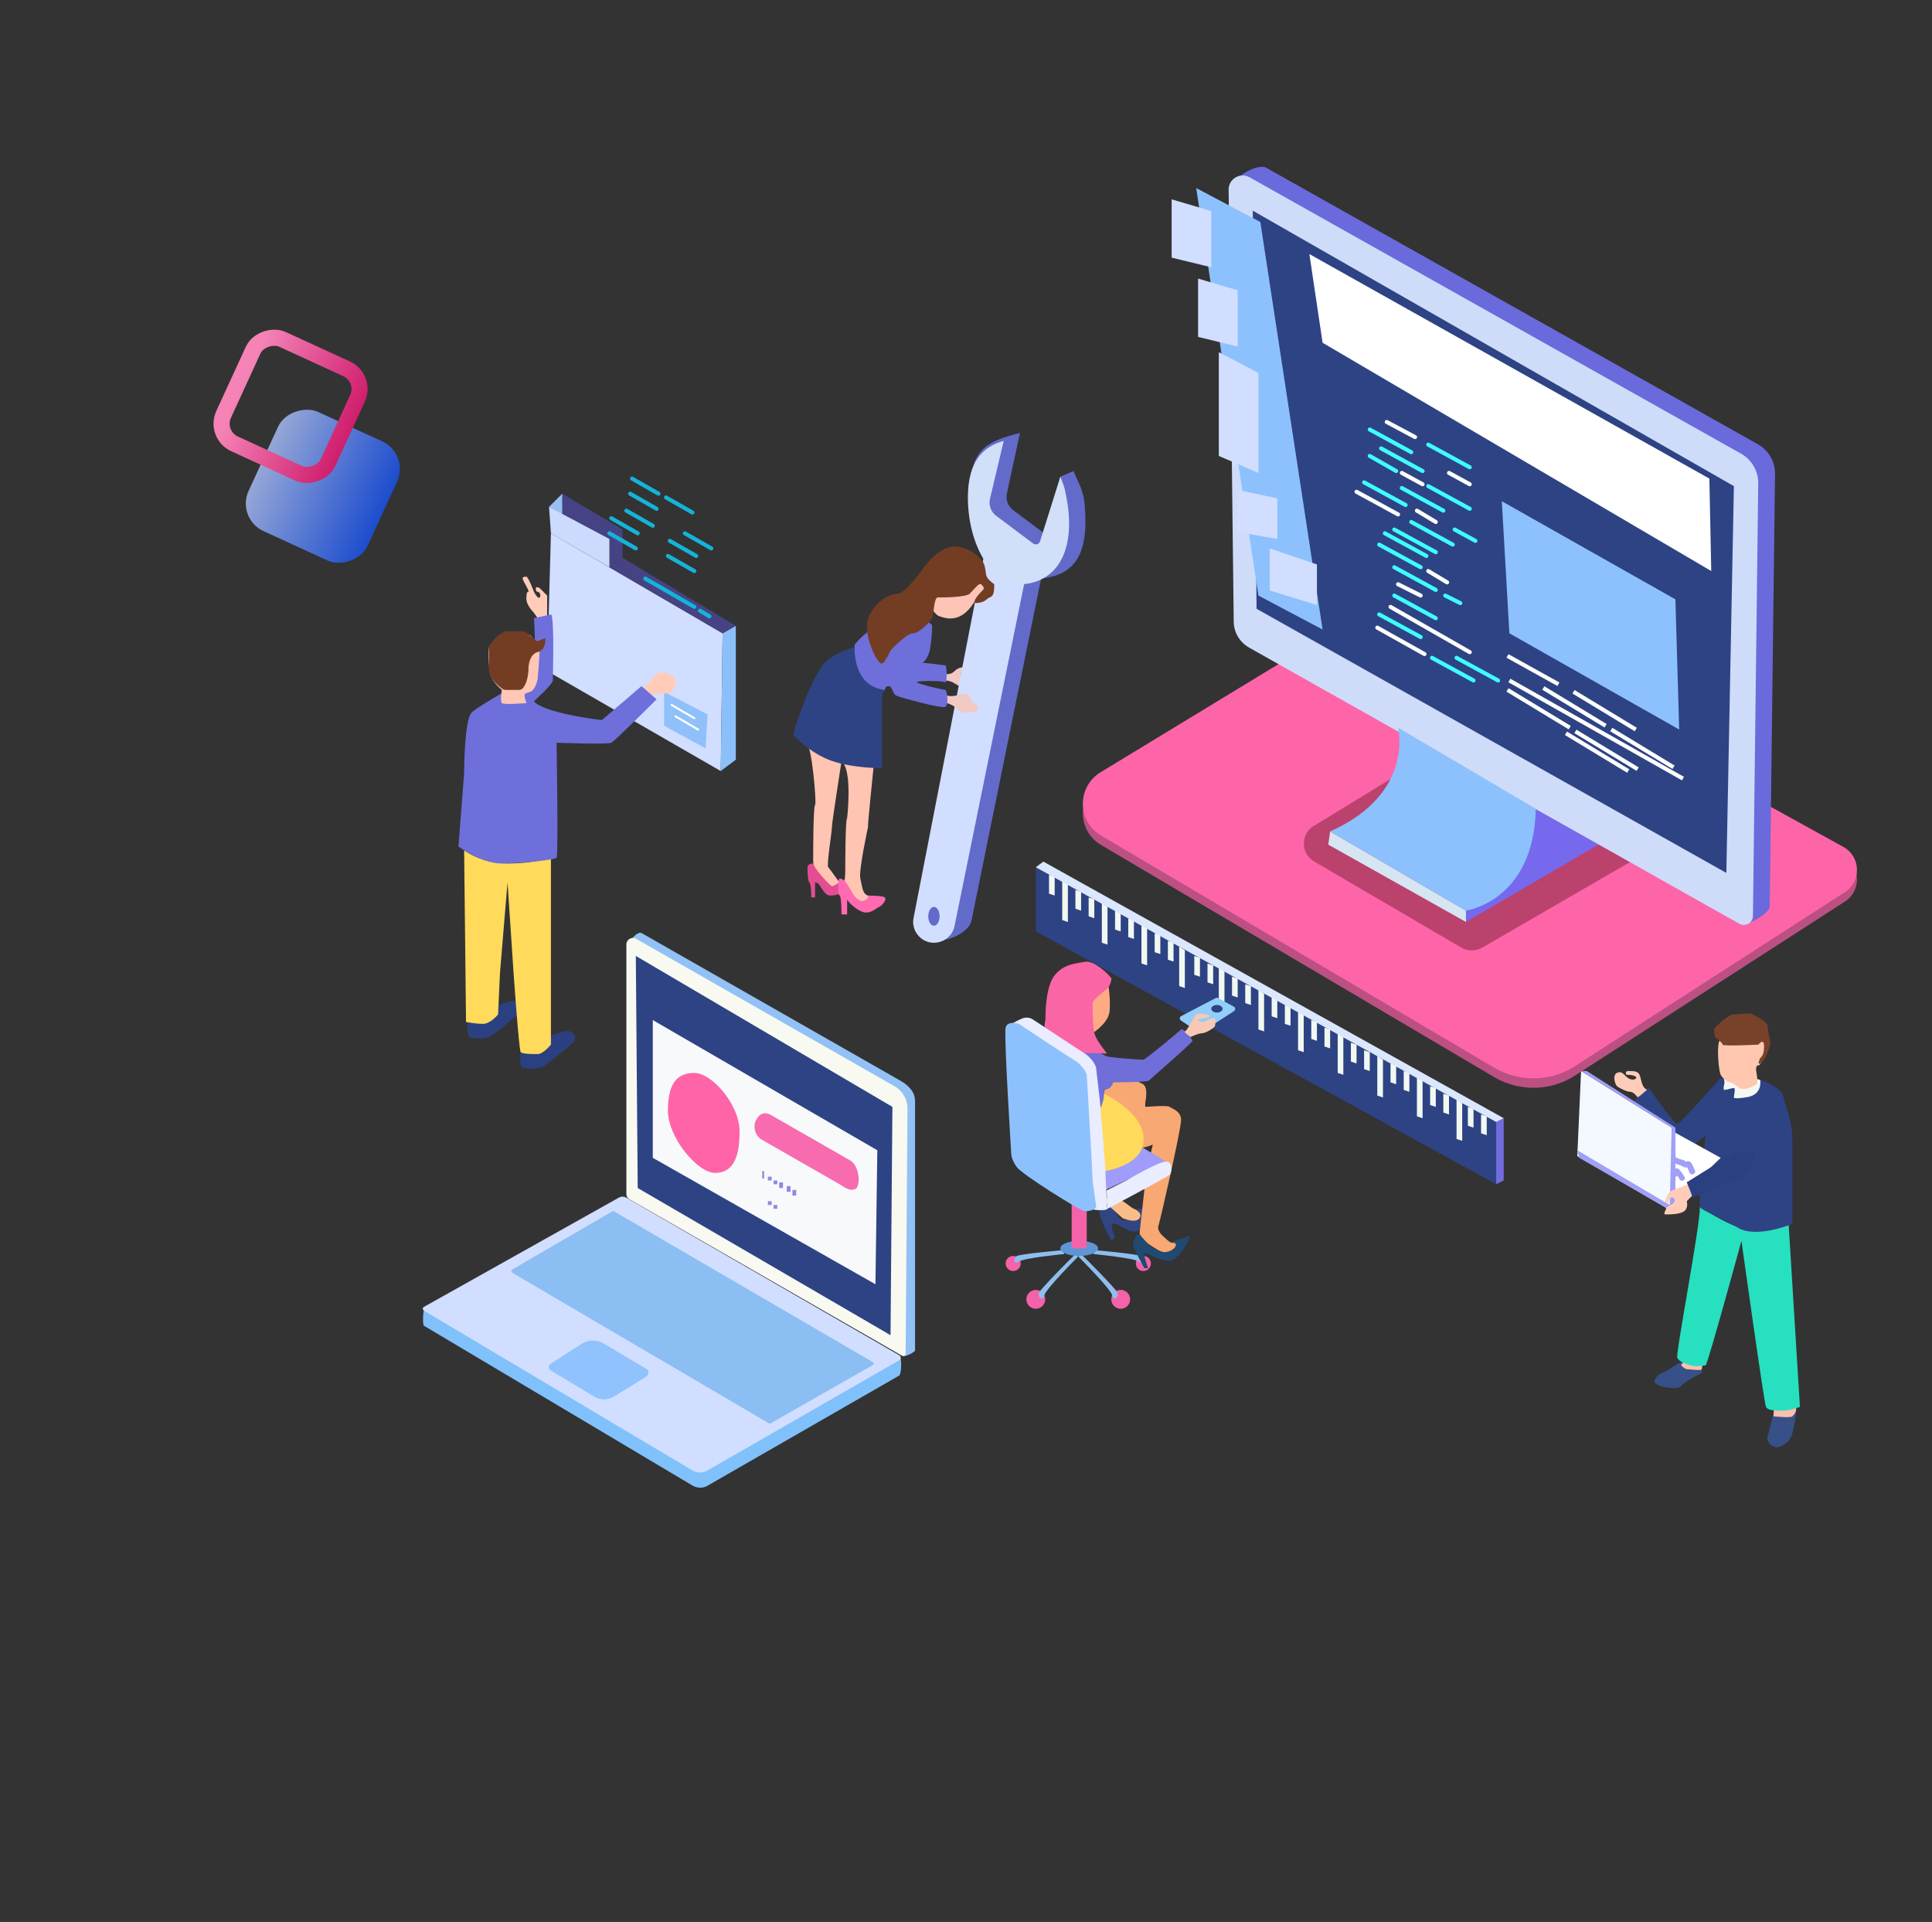 <svg width="958" height="953" viewBox="0 0 958 953" fill="none" xmlns="http://www.w3.org/2000/svg">
<rect x="0" y="0" width="958" height="953" fill="#333333" stroke="none"/>
<g clip-path="url(#clip0)">
<path d="M741.889 556.328V587.201L513.615 461.838V430.029L741.889 556.328Z" fill="#2E4384"/>
<path d="M745.631 585.33L741.889 587.201V556.328L745.631 554.457V585.33Z" fill="#726BDF"/>
<path d="M536.068 451.547L533.262 450.611V441.256L536.068 442.191V451.547Z" fill="#F1F8F1"/>
<path d="M542.617 455.289L539.811 454.354V444.998L542.617 445.934V455.289Z" fill="#F1F8F1"/>
<path d="M555.715 461.838L552.908 460.902V451.547L555.715 452.482V461.838Z" fill="#F1F8F1"/>
<path d="M562.264 465.58L559.457 464.645V455.289L562.264 456.225V465.58Z" fill="#F1F8F1"/>
<path d="M575.361 473.064L572.555 472.129V462.773L575.361 463.709V473.064Z" fill="#F1F8F1"/>
<path d="M581.91 476.807L579.103 475.871V466.516L581.91 467.451V476.807Z" fill="#F1F8F1"/>
<path d="M595.008 484.291L592.201 483.355V474L595.008 474.936V484.291Z" fill="#F1F8F1"/>
<path d="M601.557 488.033L598.75 487.098V477.742L601.557 478.678V488.033Z" fill="#F1F8F1"/>
<path d="M613.719 494.582L610.912 493.646V484.291L613.719 485.227V494.582Z" fill="#F1F8F1"/>
<path d="M620.268 498.324L617.461 497.389V488.033L620.268 488.969V498.324Z" fill="#F1F8F1"/>
<path d="M633.365 504.873L630.559 503.937V494.582L633.365 495.518V504.873Z" fill="#F1F8F1"/>
<path d="M639.914 508.615L637.107 507.68V498.324L639.914 499.26V508.615Z" fill="#F1F8F1"/>
<path d="M653.012 516.1L650.205 515.164V505.809L653.012 506.744V516.1Z" fill="#F1F8F1"/>
<path d="M659.561 519.842L656.754 518.906V509.551L659.561 510.486V519.842Z" fill="#F1F8F1"/>
<path d="M672.658 527.326L669.852 526.391V517.035L672.658 517.971V527.326Z" fill="#F1F8F1"/>
<path d="M679.207 531.068L676.4 530.133V520.777L679.207 521.713V531.068Z" fill="#F1F8F1"/>
<path d="M692.305 537.617L689.498 536.682V527.326L692.305 528.262V537.617Z" fill="#F1F8F1"/>
<path d="M698.853 541.359L696.047 540.424V531.068L698.853 532.004V541.359Z" fill="#F1F8F1"/>
<path d="M711.951 548.844L709.145 547.908V538.553L711.951 539.488V548.844Z" fill="#F1F8F1"/>
<path d="M718.5 552.586L715.693 551.65V542.295L718.5 543.23V552.586Z" fill="#F1F8F1"/>
<path d="M730.662 559.135L727.855 558.199V548.844L730.662 549.779V559.135Z" fill="#F1F8F1"/>
<path d="M737.211 562.877L734.404 561.941V552.586L737.211 553.521V562.877Z" fill="#F1F8F1"/>
<path d="M522.971 444.063L520.164 443.127V433.771L522.971 434.707V444.063Z" fill="#F1F8F1"/>
<path d="M725.049 565.684L722.242 564.748V545.102L725.049 546.973V565.684Z" fill="#F1F8F1"/>
<path d="M705.402 554.457L702.596 553.521V533.875L705.402 535.746V554.457Z" fill="#F1F8F1"/>
<path d="M685.756 544.166L682.949 543.23V523.584L685.756 525.455V544.166Z" fill="#F1F8F1"/>
<path d="M666.109 532.939L663.303 532.004V512.357L666.109 514.229V532.939Z" fill="#F1F8F1"/>
<path d="M646.463 521.713L643.656 520.777V501.131L646.463 503.002V521.713Z" fill="#F1F8F1"/>
<path d="M626.816 511.422L624.01 510.486V490.84L626.816 492.711V511.422Z" fill="#F1F8F1"/>
<path d="M607.17 500.195L604.363 499.26V479.613L607.17 481.484V500.195Z" fill="#F1F8F1"/>
<path d="M587.523 489.904L584.717 488.969V469.322L587.523 471.193V489.904Z" fill="#F1F8F1"/>
<path d="M568.812 478.678L566.006 477.742V458.096L568.812 459.967V478.678Z" fill="#F1F8F1"/>
<path d="M549.166 468.387L546.359 467.451V447.805L549.166 449.676V468.387Z" fill="#F1F8F1"/>
<path d="M529.52 457.16L526.713 456.225V436.578L529.52 438.449V457.16Z" fill="#F1F8F1"/>
<path d="M745.631 554.457L741.889 556.328L513.615 430.029L517.357 427.223L745.631 554.457Z" fill="#DAE7FF"/>
<path d="M358.314 314.021L357.379 382.316L271.309 332.732L273.18 264.438L358.314 314.021Z" fill="#D1DEFF"/>
<path d="M364.863 310.279V376.703L357.379 382.316L358.314 314.021L364.863 310.279Z" fill="#8BBFF9"/>
<path d="M308.73 276.6L364.863 310.279L358.314 314.021L302.182 281.277L308.73 276.6Z" fill="#454384"/>
<path d="M308.73 262.566V276.6L302.182 281.277V267.244L308.73 262.566Z" fill="#454384"/>
<path d="M278.793 244.791L308.73 262.566L302.182 267.244L278.793 255.082V244.791Z" fill="#454384"/>
<path d="M278.793 255.082L272.244 251.34L278.793 244.791V255.082Z" fill="#97BFF2"/>
<path d="M302.182 267.244V281.277L273.18 264.438L272.244 251.34L302.182 267.244Z" fill="#CCDAFD"/>
<path d="M303.117 256.953L316.215 264.438" stroke="#14B4D8" stroke-width="2" stroke-miterlimit="10" stroke-linecap="round"/>
<path d="M310.602 253.211L323.699 260.695" stroke="#14B4D8" stroke-width="2" stroke-miterlimit="10" stroke-linecap="round"/>
<path d="M302.182 264.438L315.279 271.922" stroke="#14B4D8" stroke-width="2" stroke-miterlimit="10" stroke-linecap="round"/>
<path d="M332.119 268.18L345.217 275.664" stroke="#14B4D8" stroke-width="2" stroke-miterlimit="10" stroke-linecap="round"/>
<path d="M339.604 264.438L352.701 271.922" stroke="#14B4D8" stroke-width="2" stroke-miterlimit="10" stroke-linecap="round"/>
<path d="M331.184 275.664L344.281 283.148" stroke="#14B4D8" stroke-width="2" stroke-miterlimit="10" stroke-linecap="round"/>
<path d="M313.408 237.307L326.506 244.791" stroke="#14B4D8" stroke-width="2" stroke-miterlimit="10" stroke-linecap="round"/>
<path d="M330.248 246.662L343.346 254.146" stroke="#14B4D8" stroke-width="2" stroke-miterlimit="10" stroke-linecap="round"/>
<path d="M312.473 244.791L325.57 252.275" stroke="#14B4D8" stroke-width="2" stroke-miterlimit="10" stroke-linecap="round"/>
<path d="M319.957 286.891L344.281 300.924" stroke="#14B4D8" stroke-width="2" stroke-miterlimit="10" stroke-linecap="round"/>
<path d="M347.088 302.795L351.766 305.602" stroke="#14B4D8" stroke-width="2" stroke-miterlimit="10" stroke-linecap="round"/>
<path d="M349.895 371.09L329.312 359.863V343.023L350.83 354.25L349.895 371.09Z" fill="#8FC0FA"/>
<path d="M334.926 355.186L346.152 361.734" stroke="white" stroke-miterlimit="10" stroke-linecap="round" stroke-linejoin="round"/>
<path d="M333.055 349.572L344.281 356.121" stroke="white" stroke-miterlimit="10" stroke-linecap="round" stroke-linejoin="round"/>
<path d="M271.309 514.228C271.309 514.228 279.729 510.486 282.535 511.422C283.097 511.609 283.658 511.89 284.032 512.17C285.622 513.293 285.622 515.632 284.219 516.942C280.009 520.59 270.654 528.449 268.502 529.197C265.695 530.133 261.018 530.133 259.146 529.197C257.275 528.262 258.211 520.777 258.211 520.777L271.309 514.228Z" fill="#2B4081"/>
<path d="M245.113 499.26C245.113 499.26 253.533 495.518 256.34 496.453C256.901 496.64 257.463 496.921 257.837 497.202C259.427 498.324 259.427 500.663 258.024 501.973C253.814 505.622 244.458 513.48 242.307 514.229C239.5 515.164 234.822 515.164 232.951 514.229C231.08 513.293 232.016 505.809 232.016 505.809L245.113 499.26Z" fill="#2B4081"/>
<path d="M230.145 421.609C230.145 421.609 238.564 428.158 251.662 428.158C264.76 428.158 273.18 425.352 273.18 425.352V517.971C273.18 517.971 269.438 522.648 266.631 522.648C263.824 522.648 259.146 522.648 258.211 521.713C257.275 520.777 254.469 479.613 254.469 479.613L251.662 437.514L247.92 482.42L246.984 503.002C246.984 503.002 243.242 507.68 239.5 507.68C235.758 507.68 231.08 506.744 231.08 506.744L230.145 421.609Z" fill="#FFDA5B"/>
<path d="M271.309 306.537V295.311L267.566 291.568C267.566 291.568 265.695 290.633 265.695 291.568C265.695 292.504 265.695 293.439 266.631 293.439C267.566 293.439 268.502 295.311 267.566 296.246C266.631 297.182 264.76 293.439 264.76 293.439C264.76 293.439 261.953 285.955 261.018 285.955C260.082 285.955 259.146 285.955 259.146 286.891C259.146 287.826 262.889 293.439 261.953 293.439C261.018 293.439 261.018 295.311 261.018 297.182C261.018 299.053 262.889 301.859 263.824 302.795C264.76 303.73 266.631 306.537 266.631 306.537H271.309Z" fill="#FFCCB9"/>
<path d="M319.021 342.088L322.764 345.83C322.764 345.83 323.699 343.959 325.57 343.959C327.441 343.959 332.119 343.959 333.055 343.023C333.99 342.088 335.861 338.346 334.926 336.475C333.99 334.604 329.312 332.732 326.506 333.668C323.699 334.604 322.764 338.346 320.893 339.281C319.021 340.217 319.021 342.088 319.021 342.088Z" fill="#FFCCB9"/>
<path d="M273.18 304.666L264.76 306.537C264.76 306.537 266.631 330.861 262.889 334.604C259.146 338.346 237.629 349.572 233.887 353.314C230.145 357.057 230.145 383.252 230.145 383.252L227.338 419.738C227.338 419.738 238.564 428.158 248.855 428.158C259.146 428.158 275.051 426.287 275.986 425.352C276.922 424.416 275.986 368.283 275.986 368.283C275.986 368.283 301.246 369.219 303.117 368.283C304.988 367.348 325.57 346.766 325.57 346.766L318.086 340.217L298.439 357.057C298.439 357.057 273.18 354.25 265.695 348.637L264.76 347.701C264.76 347.701 274.115 339.281 274.115 337.41C274.115 335.539 275.051 305.602 273.18 304.666Z" fill="#6E6FDB"/>
<path d="M261.018 348.637C261.018 348.637 249.791 349.572 248.855 348.637C247.92 347.701 248.855 342.088 248.855 342.088C248.855 342.088 244.178 338.346 243.242 334.604C242.307 330.861 241.371 320.57 243.242 319.635C245.113 318.699 247.92 313.086 252.598 313.086C257.275 313.086 262.889 314.957 262.889 314.957C262.889 314.957 267.566 319.635 267.566 322.441C267.566 325.248 266.631 336.475 266.631 336.475C266.631 336.475 265.695 342.088 262.889 343.023C260.082 343.959 260.082 343.959 260.082 344.895C260.082 345.83 261.018 348.637 261.018 348.637Z" fill="#FFC7B6"/>
<path d="M257.463 342.088H250.82C250.165 342.088 249.51 341.901 249.043 341.527C247.078 340.123 242.4 336.288 242.4 331.797V321.599C242.4 320.851 242.587 320.196 243.055 319.541C244.458 317.483 248.107 312.992 251.756 312.992H259.427C259.895 312.992 260.363 313.179 260.737 313.46C262.047 314.489 265.228 317.109 265.789 317.67C266.724 318.606 270.467 315.799 270.467 316.735C270.467 317.67 270.467 322.348 266.724 323.283C262.982 324.219 262.047 328.897 262.047 331.703C262.047 334.229 261.298 339.188 259.053 341.433C258.492 341.901 258.024 342.088 257.463 342.088Z" fill="#733D23"/>
<path d="M890.641 699.467C890.641 699.467 889.705 711.629 886.898 714.436C884.092 717.242 881.285 718.178 879.414 717.242C877.543 716.307 875.672 714.436 876.607 711.629C877.543 708.822 879.414 699.467 880.35 699.467C881.285 699.467 887.834 695.725 890.641 699.467Z" fill="#375088"/>
<path d="M843.863 680.756C843.863 680.756 834.508 685.434 833.572 687.305C832.637 689.176 822.346 688.24 820.475 685.434C819.913 684.685 821.41 681.691 824.217 680.756C827.023 679.82 832.637 675.143 834.508 675.143C836.379 675.143 844.799 675.143 843.863 680.756Z" fill="#375088"/>
<path d="M879.414 702.273C879.414 702.273 887.834 703.209 888.77 702.273C889.705 701.338 890.641 700.402 890.641 698.531C890.641 696.66 881.285 694.789 880.35 696.66C879.414 698.531 879.414 701.338 879.414 702.273Z" fill="#FFBEAD"/>
<path d="M817.668 540.424L812.055 544.166C812.055 544.166 810.184 541.359 808.312 541.359C806.441 541.359 802.419 539.208 801.764 538.553C800.828 537.617 799.425 533.22 801.764 532.004C803.635 531.068 804.57 532.004 806.441 533.875C807.938 535.372 810.184 535.746 811.119 534.811C812.055 533.875 810.184 532.939 806.441 532.939C806.441 532.939 805.506 531.068 807.377 531.068C810.184 531.068 812.055 531.068 812.99 532.939C813.926 534.811 813.926 540.424 817.668 540.424Z" fill="#FFCCBA"/>
<path d="M833.572 677.014C833.572 677.014 835.443 678.885 836.379 678.885C837.314 678.885 843.863 679.82 843.863 678.885C843.863 677.949 844.799 675.143 843.863 675.143C842.928 675.143 836.379 675.143 835.443 675.143C834.508 675.143 833.572 677.014 833.572 677.014Z" fill="#FFBEAD"/>
<path d="M842.928 598.428C842.928 598.428 856.961 607.783 863.51 608.719C870.059 609.654 885.963 608.719 886.898 606.848L892.512 697.596C892.512 697.596 887.834 699.467 884.092 699.467C880.35 699.467 876.607 699.467 875.672 697.596C874.736 695.725 863.51 615.268 863.51 615.268C863.51 615.268 846.67 677.014 845.734 677.014C844.799 677.014 841.057 677.949 838.25 677.014C835.443 676.078 832.637 675.143 831.701 673.271C830.766 671.4 842.928 608.719 842.928 598.428Z" fill="#27E0C0"/>
<path d="M888.77 606.848C888.77 606.848 870.994 614.332 861.639 608.719C852.283 603.106 843.863 600.299 842.928 598.428C841.992 596.557 845.734 562.877 845.734 562.877C845.734 562.877 839.186 569.426 835.443 569.426C831.701 569.426 810.184 546.037 810.184 546.037L817.668 539.488C817.668 539.488 829.83 557.264 831.701 557.264C833.572 557.264 852.283 534.811 853.219 534.811C854.154 534.811 871.93 534.811 873.801 535.746C875.672 536.682 883.156 539.488 884.092 543.23C885.027 546.973 888.77 557.264 888.77 563.813C888.77 570.361 888.77 606.848 888.77 606.848Z" fill="#2E4384"/>
<path d="M867.252 534.811C867.252 534.811 872.865 534.811 872.865 535.746C872.865 536.682 873.801 543.23 865.381 544.166C865.381 544.166 859.768 545.102 859.768 544.166C859.768 543.23 860.703 539.488 859.768 539.488C858.832 539.488 856.025 540.424 855.09 540.424C854.154 540.424 855.09 537.617 855.09 536.682C855.09 535.746 854.154 533.875 856.025 533.875C857.896 533.875 867.252 534.811 867.252 534.811Z" fill="#F2F8F4"/>
<path d="M870.994 537.617C870.994 537.617 865.381 541.359 862.574 539.488C859.768 537.617 858.832 536.682 857.896 536.682C856.961 536.682 854.154 534.811 853.219 532.94C852.283 531.068 851.348 520.777 852.283 517.035C853.219 513.293 857.896 509.551 857.896 509.551H868.187L874.736 514.229L876.607 517.971C876.607 517.971 873.801 528.262 871.93 528.262C870.059 528.262 870.994 532.004 870.994 532.004C870.994 532.004 871.93 537.617 870.994 537.617Z" fill="#FFC7AF"/>
<path d="M871.93 517.971C871.93 517.971 854.154 518.906 854.154 517.971C854.154 517.035 850.412 514.229 850.412 514.229C850.412 514.229 849.476 510.486 850.412 509.551C851.348 508.615 856.961 503.002 859.768 503.002C862.574 503.002 868.188 502.066 869.123 503.002C870.059 503.938 876.607 505.809 876.607 509.551C876.607 513.293 878.479 516.1 877.543 518.906C876.607 521.713 874.736 526.391 872.865 527.326C870.994 528.262 872.865 524.52 872.865 524.52C872.865 524.52 874.736 523.584 874.736 518.906C874.736 514.229 871.93 517.971 871.93 517.971Z" fill="#78422A"/>
<path d="M817.668 554.457L853.219 574.104L827.023 599.363L782.117 573.168L817.668 554.457Z" fill="white"/>
<path d="M835.256 583.459C834.321 582.056 833.479 580.559 832.169 579.53C831.795 579.249 831.14 579.249 830.766 579.53C830.017 579.998 829.456 580.652 828.895 581.401C829.643 581.588 830.485 581.775 831.233 582.056C830.766 580.559 830.017 577.565 828.427 576.817C827.772 576.536 827.211 576.817 826.556 576.63C823.281 575.975 823.936 575.413 822.252 573.916C820.568 572.513 820.1 572.326 817.949 571.952C815.797 571.578 815.329 569.987 813.458 569.426C811.774 568.864 811.026 571.578 812.71 572.139C813.739 572.513 814.206 574.197 815.236 574.758C817.668 575.975 817.668 574.01 820.755 576.723C821.878 577.659 822.346 579.062 823.936 579.623C826.181 580.465 827.585 579.623 828.614 582.898C828.895 583.833 830.298 584.395 830.953 583.553C831.982 582.243 832.169 583.927 833.011 584.956C833.853 586.266 836.285 584.862 835.256 583.459Z" fill="#A0A0F6"/>
<path d="M840.402 580.185C839.279 578.314 838.905 574.946 836.005 575.975C835.163 576.349 836.192 576.442 835.537 575.694C835.256 575.32 834.601 575.133 834.134 575.039C832.45 574.571 831.046 574.291 830.017 572.7C828.988 571.203 826.556 572.607 827.585 574.104C828.894 575.881 830.391 577.004 832.543 577.565C834.695 578.126 835.35 579.81 837.595 578.314C837.221 578.407 836.847 578.407 836.472 578.501C836.566 578.501 837.782 581.494 837.876 581.681C838.905 583.178 841.337 581.775 840.402 580.185Z" fill="#A0A0F6"/>
<path d="M827.023 599.363L782.117 573.168L783.988 531.068L828.895 559.135V599.363H827.023Z" fill="#F4F8FF"/>
<path d="M783.988 531.068L828.895 559.135L827.959 597.492L782.117 570.361L783.053 574.104L827.023 599.363L830.766 597.492V559.135L786.795 531.068H783.988Z" fill="#A0A0F6"/>
<path d="M837.314 587.201C837.314 587.201 828.614 590.288 827.959 590.943C827.023 591.879 824.872 595.995 826.088 596.557C827.959 597.492 827.023 593.75 828.894 593.75C830.766 593.75 830.766 595.621 829.83 596.557C828.894 597.492 826.088 598.428 826.088 599.363C826.088 600.299 824.217 602.17 826.088 602.17C827.959 602.17 833.572 602.17 835.443 600.299C837.314 598.428 836.379 595.621 836.379 595.621L840.121 591.879C840.121 591.879 838.25 587.201 837.314 587.201Z" fill="#FFCCBA"/>
<path d="M858.832 572.232L836.379 586.266C836.379 586.266 839.186 592.814 839.186 593.75C839.186 593.75 866.316 583.459 866.316 581.588C866.316 581.588 870.901 575.787 870.059 573.168C869.123 570.361 863.51 569.426 858.832 572.232Z" fill="#2B4081"/>
<path d="M740.86 534.062L545.985 418.99C534.01 411.973 533.917 394.759 545.798 387.555L676.962 307.847C684.446 303.356 693.708 303.076 701.379 307.192L914.029 424.603C922.73 429.374 923.104 441.724 914.778 447.056L782.117 532.565C769.861 541.079 753.77 541.64 740.86 534.062Z" fill="#BC5083"/>
<path d="M740.86 529.384L545.985 414.312C534.01 407.296 533.917 390.081 545.798 382.878L676.962 303.169C684.446 298.678 693.708 298.398 701.379 302.514L914.029 419.925C922.73 424.697 923.104 437.046 914.778 442.379L782.117 527.888C769.861 536.401 753.77 536.962 740.86 529.384Z" fill="#FE65A8"/>
<path d="M724.3 469.697L651.421 427.036C644.405 422.732 645.059 412.347 652.544 408.886L712.887 372.025L816.732 422.545L735.153 469.79C731.878 471.755 727.668 471.755 724.3 469.697Z" fill="#BB426D"/>
<path d="M798.957 415.061L726.92 457.16L725.984 409.447L773.697 380.445L798.957 415.061Z" fill="#7669ED"/>
<path d="M862.574 458.096L627.845 316.454C623.168 313.834 620.174 308.876 620.174 303.45L609.977 94.168C609.883 88.835 623.261 80.603 627.939 83.222L871.649 220.28C876.982 223.273 880.256 228.98 880.162 235.061L877.543 449.395C877.637 452.95 865.568 459.78 862.574 458.096Z" fill="#6A6ADC"/>
<path d="M862.387 458.002L619.425 321.132C614.748 318.512 611.754 313.554 611.754 308.128L609.228 94.074C609.135 88.742 614.935 85.28 619.613 87.9L863.322 224.957C868.655 227.951 871.93 233.658 871.836 239.739L869.216 454.073C869.216 457.628 865.381 459.78 862.387 458.002Z" fill="#CEDCF9"/>
<path d="M623.074 301.859L621.203 104.459L859.768 241.049L856.025 432.836L623.074 301.859Z" fill="#2E4384"/>
<path d="M658.625 418.803L659.561 412.254L726.92 451.547V457.16L658.625 418.803Z" fill="#D5E5F2"/>
<path d="M659.561 412.254L726.92 451.547C726.92 451.547 760.6 446.869 761.535 401.027L693.24 360.799C693.24 360.799 701.66 393.543 659.561 412.254Z" fill="#8DC1FD"/>
<path d="M832.637 361.734L748.437 314.021L744.695 248.533L830.766 297.182L832.637 361.734Z" fill="#8DC1FD"/>
<path d="M747.502 325.248L772.762 339.281" stroke="white" stroke-width="2" stroke-miterlimit="10"/>
<path d="M780.246 343.023L811.119 361.734" stroke="white" stroke-width="2" stroke-miterlimit="10"/>
<path d="M765.277 341.152L796.15 359.863" stroke="white" stroke-width="2" stroke-miterlimit="10"/>
<path d="M798.957 361.734L829.83 380.445" stroke="white" stroke-width="2" stroke-miterlimit="10"/>
<path d="M748.437 337.41L834.508 386.059" stroke="white" stroke-width="2" stroke-miterlimit="10"/>
<path d="M747.502 342.088L778.375 360.799" stroke="white" stroke-width="2" stroke-miterlimit="10"/>
<path d="M781.182 362.67L812.055 381.381" stroke="white" stroke-width="2" stroke-miterlimit="10"/>
<path d="M776.504 363.605L807.377 382.316" stroke="white" stroke-width="2" stroke-miterlimit="10"/>
<path d="M655.818 312.15L624.01 295.311L593.137 93.232L624.945 110.072L655.818 312.15Z" fill="#8DC1FD"/>
<path d="M624.01 234.5L604.363 226.08V174.625L624.01 184.916V234.5Z" fill="#D1DEFF"/>
<path d="M613.719 171.818L594.072 167.047V138.139L613.719 143.939V171.818Z" fill="#D1DEFF"/>
<path d="M600.621 132.525L580.975 127.754V98.846L600.621 104.646V132.525Z" fill="#D1DEFF"/>
<path d="M633.365 267.244L613.719 263.783V242.92L633.365 247.13V267.244Z" fill="#D1DEFF"/>
<path d="M653.012 299.988L629.623 292.785V271.922L653.012 279.874V299.988Z" fill="#D1DEFF"/>
<path d="M708.209 220.467L728.791 231.693" stroke="#3FFCFF" stroke-width="2" stroke-miterlimit="10" stroke-linecap="round" stroke-linejoin="round"/>
<path d="M679.207 212.982L699.789 224.209" stroke="#3FFCFF" stroke-width="2" stroke-miterlimit="10" stroke-linecap="round" stroke-linejoin="round"/>
<path d="M684.82 222.338L705.402 233.564" stroke="#3FFCFF" stroke-width="2" stroke-miterlimit="10" stroke-linecap="round" stroke-linejoin="round"/>
<path d="M679.207 226.08L692.305 233.564" stroke="#3FFCFF" stroke-width="2" stroke-miterlimit="10" stroke-linecap="round" stroke-linejoin="round"/>
<path d="M676.4 239.178L696.982 250.404" stroke="#3FFCFF" stroke-width="2" stroke-miterlimit="10" stroke-linecap="round" stroke-linejoin="round"/>
<path d="M699.789 258.824L720.371 270.051" stroke="#3FFCFF" stroke-width="2" stroke-miterlimit="10" stroke-linecap="round" stroke-linejoin="round"/>
<path d="M691.369 262.566L711.951 273.793" stroke="#3FFCFF" stroke-width="2" stroke-miterlimit="10" stroke-linecap="round" stroke-linejoin="round"/>
<path d="M686.691 264.437L707.273 275.664" stroke="#3FFCFF" stroke-width="2" stroke-miterlimit="10" stroke-linecap="round" stroke-linejoin="round"/>
<path d="M683.885 270.051L704.467 281.277" stroke="#3FFCFF" stroke-width="2" stroke-miterlimit="10" stroke-linecap="round" stroke-linejoin="round"/>
<path d="M691.369 281.277L711.951 292.504" stroke="#3FFCFF" stroke-width="2" stroke-miterlimit="10" stroke-linecap="round" stroke-linejoin="round"/>
<path d="M716.629 295.311L724.113 299.053" stroke="#3FFCFF" stroke-width="2" stroke-miterlimit="10" stroke-linecap="round" stroke-linejoin="round"/>
<path d="M721.307 262.566L731.598 268.18" stroke="#3FFCFF" stroke-width="2" stroke-miterlimit="10" stroke-linecap="round" stroke-linejoin="round"/>
<path d="M695.111 241.984L715.693 253.211" stroke="#3FFCFF" stroke-width="2" stroke-miterlimit="10" stroke-linecap="round" stroke-linejoin="round"/>
<path d="M691.369 295.311L711.951 306.537" stroke="#3FFCFF" stroke-width="2" stroke-miterlimit="10" stroke-linecap="round" stroke-linejoin="round"/>
<path d="M683.885 304.666L704.467 315.893" stroke="#3FFCFF" stroke-width="2" stroke-miterlimit="10" stroke-linecap="round" stroke-linejoin="round"/>
<path d="M722.242 326.184L742.824 337.41" stroke="#3FFCFF" stroke-width="2" stroke-miterlimit="10" stroke-linecap="round" stroke-linejoin="round"/>
<path d="M710.08 326.184L730.662 337.41" stroke="#3FFCFF" stroke-width="2" stroke-miterlimit="10" stroke-linecap="round" stroke-linejoin="round"/>
<path d="M687.627 209.24L701.66 216.725" stroke="white" stroke-width="2" stroke-miterlimit="10" stroke-linecap="round" stroke-linejoin="round"/>
<path d="M718.5 234.5L728.791 240.113" stroke="white" stroke-width="2" stroke-miterlimit="10" stroke-linecap="round" stroke-linejoin="round"/>
<path d="M695.111 234.5L705.402 240.113" stroke="white" stroke-width="2" stroke-miterlimit="10" stroke-linecap="round" stroke-linejoin="round"/>
<path d="M672.658 243.855L693.24 255.082" stroke="white" stroke-width="2" stroke-miterlimit="10" stroke-linecap="round" stroke-linejoin="round"/>
<path d="M708.209 283.148L717.564 288.762" stroke="white" stroke-width="2" stroke-miterlimit="10" stroke-linecap="round" stroke-linejoin="round"/>
<path d="M693.24 289.697L704.467 295.311" stroke="white" stroke-width="2" stroke-miterlimit="10" stroke-linecap="round" stroke-linejoin="round"/>
<path d="M689.498 300.924L728.791 323.377" stroke="white" stroke-width="2" stroke-miterlimit="10" stroke-linecap="round" stroke-linejoin="round"/>
<path d="M682.949 311.215L706.338 324.313" stroke="white" stroke-width="2" stroke-miterlimit="10" stroke-linecap="round" stroke-linejoin="round"/>
<path d="M702.596 253.211L711.951 258.824" stroke="white" stroke-width="2" stroke-miterlimit="10" stroke-linecap="round" stroke-linejoin="round"/>
<path d="M708.209 241.049L728.791 252.275" stroke="#3FFCFF" stroke-width="2" stroke-miterlimit="10" stroke-linecap="round" stroke-linejoin="round"/>
<path d="M848.541 283.148L655.818 169.947L649.27 125.977L847.605 237.307L848.541 283.148Z" fill="white"/>
<path d="M468.709 337.41C468.709 337.41 470.58 337.41 472.451 338.346C474.322 339.281 476.193 341.152 478.064 340.217C479.936 339.281 480.871 333.668 478.064 334.604C475.258 335.539 477.129 332.732 477.129 332.732C477.129 332.732 479.936 332.732 479.936 331.797C479.936 330.861 476.193 329.926 473.387 332.732C470.58 335.539 466.838 333.668 466.838 333.668L468.709 337.41Z" fill="#F2C9C3"/>
<path d="M461.412 452.295L496.775 270.519L518.199 277.255L481.713 456.505C480.403 462.961 467.306 468.293 461.318 465.674L461.412 452.295Z" fill="#626BCA"/>
<path d="M532.326 233.564L525.777 236.371L524.187 265.467C523.813 266.964 522.035 267.618 520.725 266.683L502.482 253.024C499.863 251.153 498.553 247.785 499.301 244.604L505.757 214.666C495.653 217.473 481.713 220.093 481.713 238.242C481.713 262.005 500.424 288.013 515.393 286.891C533.636 285.487 539.904 274.074 537.846 250.404C537.285 242.639 534.104 238.429 532.326 233.564Z" fill="#626BCA"/>
<path d="M458.979 466.609C454.582 464.645 452.056 459.873 452.992 455.196L488.355 273.325L509.779 280.061L473.293 459.312C471.89 465.674 464.967 469.229 458.979 466.609Z" fill="#D1DEFF"/>
<path d="M525.777 236.371L515.767 268.273C515.393 269.77 513.615 270.425 512.305 269.489L494.062 255.83C491.443 253.959 490.133 250.591 490.881 247.411L497.711 218.596C487.607 221.402 479.936 228.513 479.936 246.662C479.936 270.425 492.098 290.82 507.066 289.697C525.31 288.294 533.168 271.454 529.052 248.065C527.648 240.113 527.555 241.236 525.777 236.371Z" fill="#D1DFF9"/>
<path d="M463.096 459.031C464.646 459.031 465.902 456.937 465.902 454.354C465.902 451.77 464.646 449.676 463.096 449.676C461.546 449.676 460.289 451.77 460.289 454.354C460.289 456.937 461.546 459.031 463.096 459.031Z" fill="#626BCA"/>
<path d="M412.576 409.447C412.576 412.067 409.77 429.094 410.705 430.029C411.641 430.965 415.383 436.578 416.318 437.514C417.254 438.449 416.318 441.256 414.447 441.256C412.576 441.256 404.156 434.707 404.156 433.772C404.156 432.836 403.221 429.094 403.221 426.287C403.221 423.48 403.221 400.092 404.156 399.156C405.092 398.221 402.285 369.219 400.414 370.154C400.414 370.154 410.705 379.51 433.158 380.445C433.158 380.445 430.352 407.576 430.352 410.383C430.352 410.383 425.674 431.9 426.609 435.643C427.545 439.385 427.545 443.127 430.352 444.063C433.158 444.998 435.029 447.805 433.158 447.805C431.287 447.805 424.738 448.74 423.803 446.869C422.867 444.998 417.254 440.32 418.189 438.449C419.125 436.578 419.125 432.836 419.125 431.9C419.125 430.965 419.125 405.705 420.061 405.705C420.061 405.705 422.867 381.381 417.254 377.639C417.254 377.639 412.576 407.576 412.576 409.447Z" fill="#FFC4B2"/>
<path d="M439.239 341.62C439.239 341.62 437.368 343.491 437.368 344.427C437.368 345.362 437.368 380.913 437.368 380.913C437.368 380.913 422.399 380.913 412.108 377.171C401.817 373.429 393.397 365.009 393.397 364.073C393.397 363.138 402.753 332.265 411.173 326.651C419.593 321.038 424.27 321.038 424.27 321.038C424.27 321.038 423.335 340.685 439.239 341.62Z" fill="#2E4384"/>
<path d="M469.644 348.637C469.644 348.637 472.451 349.572 473.387 350.508C474.322 351.443 477.129 354.25 479.936 353.314C479.936 353.314 484.613 353.314 484.613 351.443C484.613 349.572 484.613 349.572 482.742 348.637C480.871 347.701 480.871 343.959 479 343.959C477.129 343.959 472.451 345.83 469.644 344.895C466.838 343.959 469.644 348.637 469.644 348.637Z" fill="#F2C9C3"/>
<path d="M423.803 319.635C423.803 319.635 421.932 340.217 438.771 342.088C438.771 342.088 438.771 340.217 440.643 340.217C442.514 340.217 442.514 343.959 444.385 344.895C446.256 345.83 466.838 351.443 468.709 350.508C470.58 349.572 469.645 342.088 468.709 342.088C467.773 342.088 455.611 339.281 454.676 338.346C453.74 337.41 467.773 337.41 468.709 338.346C469.645 339.281 469.645 329.926 468.709 329.926C467.773 329.926 456.547 328.055 456.547 328.99C456.547 329.926 460.289 327.119 461.225 321.506C462.16 315.893 462.16 312.15 462.16 310.279C462.16 308.408 449.998 302.795 441.578 306.537C433.158 310.279 426.609 315.893 423.803 319.635Z" fill="#6E6FDB"/>
<path d="M461.225 299.988C461.225 299.988 463.096 304.666 465.902 305.602C468.709 306.537 476.193 309.344 482.742 299.053C489.291 288.762 492.098 288.762 483.678 285.02C475.258 281.277 457.482 293.439 461.225 299.988Z" fill="#FEC4B6"/>
<path d="M485.549 276.6C485.549 276.6 481.807 271.922 474.322 270.986C466.838 270.051 459.353 279.406 457.482 282.213C455.611 285.02 448.127 294.375 445.32 294.375C442.514 294.375 435.965 296.246 431.287 304.666C426.609 313.086 435.029 328.99 436.9 328.99C438.771 328.99 438.771 327.119 439.707 326.184C440.643 325.248 440.643 323.377 442.514 321.506C444.385 319.635 449.998 314.022 452.805 314.022C455.611 314.022 461.225 308.408 462.16 306.537C463.096 304.666 463.096 296.246 464.967 296.246C466.838 296.246 479 296.246 480.871 294.375C482.742 292.504 485.549 288.762 486.484 289.697C487.42 290.633 488.355 291.568 487.42 292.504C486.484 293.44 481.807 298.117 483.678 299.053C483.678 299.053 487.42 299.053 489.291 297.182C491.162 295.311 493.033 297.182 493.033 289.697C493.033 289.697 490.227 287.826 489.291 285.955C488.355 284.084 489.291 279.406 485.549 276.6Z" fill="#733D23"/>
<path d="M403.221 428.158C403.221 428.158 400.414 428.158 400.414 430.029C400.414 431.9 400.414 436.578 401.35 437.514C402.285 438.449 402.285 444.998 402.285 444.998H404.156V437.514C404.156 437.514 405.092 437.514 406.027 438.449C406.963 439.385 408.834 444.063 411.641 444.063C414.447 444.063 417.254 443.127 417.254 442.191C417.254 441.256 418.189 435.643 417.254 436.578C416.318 437.514 413.512 439.385 412.576 439.385C411.641 439.385 403.221 430.029 403.221 428.158Z" fill="#E34E92"/>
<path d="M427.545 446.869C427.545 446.869 431.287 445.934 430.352 444.063C430.352 444.063 437.836 444.063 438.771 444.998C439.707 445.934 437.836 448.74 435.965 449.676C434.094 450.611 432.41 452.482 429.416 452.482C425.674 452.482 420.061 446.869 420.061 445.934V453.418H417.254C417.254 453.418 417.254 444.063 416.318 444.063C415.383 444.063 415.383 435.643 416.318 435.643C420.996 435.643 421.932 445.934 427.545 446.869Z" fill="#FF6AB0"/>
<path d="M343.533 736.702L210.217 657.367C209.469 656.899 209.75 649.321 210.498 648.947L306.953 601.328C308.076 600.673 309.479 600.673 310.602 601.328L446.256 673.271C447.285 673.833 446.911 681.504 445.882 682.066L350.643 736.795C348.491 738.011 345.778 737.918 343.533 736.702Z" fill="#80C1FB"/>
<path d="M343.533 729.217L210.217 649.883C209.469 649.415 209.469 648.386 210.217 648.012L306.859 593.843C307.982 593.189 309.385 593.189 310.508 593.843L445.882 671.962C446.911 672.523 446.911 673.926 445.882 674.488L350.643 729.217C348.491 730.527 345.778 730.433 343.533 729.217Z" fill="#D1DEFF"/>
<path d="M448.127 672.336L314.811 591.785C313.876 591.318 313.408 590.289 313.408 589.259L311.537 469.322C311.537 466.89 316.028 461.464 318.179 462.68L446.443 535.84C450.372 538.085 453.834 541.453 453.74 546.037V669.529C453.74 670.465 448.875 672.804 448.127 672.336Z" fill="#92C1F5"/>
<path d="M447.285 672.242L312.005 594.592C311.069 594.124 310.602 593.095 310.602 592.066V468.293C310.602 465.861 313.221 464.27 315.373 465.487L443.636 538.646C447.566 540.892 449.998 545.102 449.998 549.686L449.062 671.213C449.062 672.149 448.127 672.71 447.285 672.242Z" fill="#F8F9F1"/>
<path d="M441.578 662.045L316.215 589.072L315.279 474L442.514 548.844L441.578 662.045Z" fill="#2E4384"/>
<path d="M434.094 636.785L323.699 574.104V505.809L435.029 570.361L434.094 636.785Z" fill="#F8F9FB"/>
<path d="M366.734 561.006C366.734 574.197 363.366 581.588 354.572 581.588C345.778 581.588 331.184 563.906 331.184 550.715C331.184 537.524 335.487 532.004 344.281 532.004C353.075 532.004 366.734 547.815 366.734 561.006Z" fill="#FF64A8"/>
<path d="M416.318 587.201L377.587 565.029C374.125 562.783 373.096 558.199 375.248 554.738C377.493 551.276 380.113 551.37 383.574 553.615L421.932 575.6C425.393 577.846 426.984 585.611 424.738 589.166C421.932 590.943 419.78 589.447 416.318 587.201Z" fill="#F86BAF"/>
<path d="M378.896 580.652H377.961V584.395H378.896V580.652Z" fill="#8B8CDE"/>
<path d="M382.639 583.459H380.768V585.33H382.639V583.459Z" fill="#8B8CDE"/>
<path d="M385.445 597.492H383.574V599.363H385.445V597.492Z" fill="#8B8CDE"/>
<path d="M388.252 586.266H386.381V589.072H388.252V586.266Z" fill="#8B8CDE"/>
<path d="M385.445 585.33H383.574V587.201H385.445V585.33Z" fill="#8B8CDE"/>
<path d="M391.994 588.137H390.123V590.943H391.994V588.137Z" fill="#8B8CDE"/>
<path d="M394.801 590.008H392.93V592.814H394.801V590.008Z" fill="#8B8CDE"/>
<path d="M382.639 595.621H380.768V597.492H382.639V595.621Z" fill="#8B8CDE"/>
<path d="M294.229 692.263L273.086 679.54C271.87 678.791 271.776 677.014 273.086 676.172L288.429 666.348C291.704 664.197 295.913 664.197 299.281 666.161L320.425 678.698C321.922 679.54 321.922 681.691 320.425 682.627L304.614 692.357C301.433 694.415 297.41 694.415 294.229 692.263Z" fill="#90C2FD"/>
<path d="M381.235 705.735L254.001 631.078C253.346 630.704 253.346 629.769 254.001 629.488L303.585 600.673C303.866 600.486 304.24 600.486 304.52 600.673L432.69 675.33C433.345 675.704 433.345 676.639 432.69 676.92L382.171 705.735C381.89 705.922 381.516 705.922 381.235 705.735Z" fill="#8BBEF3"/>
<path d="M513.615 648.947C516.199 648.947 518.293 646.853 518.293 644.269C518.293 641.686 516.199 639.592 513.615 639.592C511.032 639.592 508.937 641.686 508.937 644.269C508.937 646.853 511.032 648.947 513.615 648.947Z" fill="#F462A9"/>
<path d="M555.715 648.947C558.298 648.947 560.393 646.853 560.393 644.269C560.393 641.686 558.298 639.592 555.715 639.592C553.131 639.592 551.037 641.686 551.037 644.269C551.037 646.853 553.131 648.947 555.715 648.947Z" fill="#F462A9"/>
<path d="M502.389 630.236C504.455 630.236 506.131 628.561 506.131 626.494C506.131 624.427 504.455 622.752 502.389 622.752C500.322 622.752 498.646 624.427 498.646 626.494C498.646 628.561 500.322 630.236 502.389 630.236Z" fill="#F462A9"/>
<path d="M566.941 630.236C569.008 630.236 570.684 628.561 570.684 626.494C570.684 624.427 569.008 622.752 566.941 622.752C564.875 622.752 563.199 624.427 563.199 626.494C563.199 628.561 564.875 630.236 566.941 630.236Z" fill="#F462A9"/>
<path d="M527.648 621.816C527.648 621.816 508.002 623.687 505.195 625.559C502.389 627.43 502.389 623.687 504.26 622.752C506.131 621.816 525.777 619.945 526.713 619.945C527.648 619.945 527.648 621.816 527.648 621.816Z" fill="#8EBEEE"/>
<path d="M534.665 623.033C534.665 623.033 518.667 638.937 517.825 642.305C516.983 645.673 514.364 643.053 515.206 640.995C516.048 638.937 531.952 623.033 532.7 622.378C533.449 621.629 534.665 623.033 534.665 623.033Z" fill="#8EBEEE"/>
<path d="M534.665 623.033C534.665 623.033 550.663 638.937 551.505 642.305C552.347 645.673 554.966 643.053 554.124 640.995C553.282 638.937 537.378 623.033 536.63 622.378C535.881 621.629 534.665 623.033 534.665 623.033Z" fill="#8EBEEE"/>
<path d="M542.243 621.816C542.243 621.816 561.889 623.687 564.696 625.559C567.503 627.43 567.503 623.687 565.632 622.752C563.761 621.816 544.114 619.945 543.178 619.945C542.243 619.945 542.243 621.816 542.243 621.816Z" fill="#8EBEEE"/>
<path d="M535.133 622.752C540.3 622.752 544.488 621.076 544.488 619.01C544.488 616.943 540.3 615.268 535.133 615.268C529.966 615.268 525.777 616.943 525.777 619.01C525.777 621.076 529.966 622.752 535.133 622.752Z" fill="#5E95D5"/>
<path d="M538.875 594.686H531.391V619.01H538.875V594.686Z" fill="#F462A9"/>
<path d="M580.507 615.735C580.507 615.735 587.991 613.864 588.927 612.929C589.862 611.993 589.862 613.864 588.927 615.735C587.991 617.606 584.249 624.155 580.507 625.091C576.765 626.026 568.345 621.349 568.345 621.349C568.345 621.349 567.409 621.349 567.409 622.284C567.409 623.22 569.28 628.833 569.28 628.833H567.409C567.409 628.833 561.796 618.542 561.796 617.606C561.796 616.671 562.731 611.993 564.603 611.993C566.474 611.993 569.28 618.542 573.022 619.477C576.765 620.413 582.378 620.413 582.378 619.477C582.378 618.542 584.249 616.671 580.507 615.735Z" fill="#204A72"/>
<path d="M563.199 599.363H571.619C571.619 599.363 572.555 604.977 569.748 605.912C566.941 606.848 566.006 611.525 561.328 610.59C556.65 609.654 553.844 605.912 551.973 606.848C550.102 607.783 552.908 613.397 552.908 613.397L551.037 615.268C551.037 615.268 543.553 601.234 545.424 600.299C547.295 599.363 545.424 595.621 550.102 598.428C554.779 601.234 553.844 604.977 557.586 604.977C561.328 604.977 565.07 605.912 565.07 604.041C565.07 602.17 565.07 600.299 563.199 599.363Z" fill="#314582"/>
<path d="M577.232 613.396C577.232 613.396 580.039 616.203 580.975 616.203C581.91 616.203 583.781 616.203 582.846 618.074C581.91 619.945 579.103 620.881 577.232 620.881C575.361 620.881 569.748 617.139 568.812 616.203C567.877 615.268 565.07 612.461 565.07 611.525C565.07 610.59 567.877 587.201 567.877 585.33C567.877 583.459 571.619 567.555 571.619 567.555C571.619 567.555 565.07 570.361 564.135 568.49C563.199 566.619 547.295 554.457 548.23 552.586C549.166 550.715 547.295 541.359 547.295 541.359C547.295 541.359 550.102 534.811 553.844 534.811C557.586 534.811 564.135 535.746 565.07 536.682C566.006 537.617 569.748 536.682 567.877 546.973V548.844C567.877 548.844 579.103 547.908 580.039 548.844C580.975 549.779 585.652 550.715 585.652 555.393C585.652 560.07 575.361 604.977 574.426 607.783C573.49 610.59 577.232 613.396 577.232 613.396Z" fill="#F8A873"/>
<path d="M578.168 575.975L559.457 564.748L546.359 567.555L548.23 590.008L578.168 575.975Z" fill="#A09CFB"/>
<path d="M562.264 599.363C562.264 599.363 566.941 601.234 565.07 604.041C563.199 606.848 556.65 604.041 556.65 604.041L547.295 595.621C547.295 595.621 548.23 593.75 551.973 593.75C555.715 593.75 561.328 599.363 562.264 599.363Z" fill="#FABC89"/>
<path d="M545.424 541.359C545.424 541.359 565.07 549.779 566.941 562.877C568.812 575.975 552.908 579.717 548.23 580.652C543.553 581.588 542.617 543.23 545.424 541.359Z" fill="#FFDA5B"/>
<path d="M544.488 551.65C544.488 551.65 548.23 546.037 547.295 540.424C547.295 540.424 551.037 540.424 551.973 536.682C551.973 536.682 568.812 536.682 569.748 535.746C570.684 534.811 591.266 517.035 591.266 516.1C591.266 515.164 586.588 509.551 585.652 510.486C584.717 511.422 567.877 525.455 566.941 525.455C566.006 525.455 550.102 524.52 548.23 523.584C546.359 522.648 541.682 518.906 537.939 519.842C534.197 520.777 535.133 525.455 535.133 526.391C535.133 527.326 537.939 537.617 538.875 537.617C539.811 537.617 544.488 551.65 544.488 551.65Z" fill="#706ED9"/>
<path d="M541.682 512.357C541.682 512.357 549.166 507.68 550.102 502.066C551.037 496.453 549.166 485.227 549.166 485.227H531.391C531.391 485.227 536.068 503.002 536.068 503.938C536.068 504.873 541.682 512.357 541.682 512.357Z" fill="#FEAA85"/>
<path d="M548.418 522.461C548.698 522.461 548.792 522.274 548.698 522.087C547.295 520.31 543.459 515.445 542.711 512.451C541.775 508.709 541.775 499.353 541.775 497.482C541.775 495.611 548.324 490.933 549.259 489.998C550.195 489.062 551.131 486.256 551.131 485.32C551.131 484.385 542.711 475.965 538.033 476.9C533.355 477.836 527.742 477.836 523.064 483.449C518.386 489.062 518.386 503.096 518.386 504.967C518.386 506.838 517.451 508.709 518.386 510.58C519.322 512.451 529.613 518.064 529.613 518.064C529.613 518.064 534.291 520.871 536.162 521.806C537.752 522.555 545.424 521.9 548.418 522.461Z" fill="#FA65A5"/>
<path d="M512.212 505.528C510.715 504.499 508.75 504.312 506.973 504.967C504.166 506.089 500.143 508.148 499.489 510.486C498.553 514.229 506.037 568.49 506.037 568.49C506.037 568.49 506.037 571.297 508.844 575.039C511.651 578.781 537.846 598.428 540.653 599.363C543.459 600.299 549.073 600.299 549.073 599.363C549.073 598.896 548.792 594.966 548.605 590.756C548.324 586.546 548.137 582.056 548.137 580.652C548.137 577.846 545.33 545.102 545.33 545.102L543.459 529.197C543.459 529.197 542.337 524.987 536.91 521.713C533.262 519.468 518.106 509.364 512.212 505.528Z" fill="#EAECFF"/>
<path d="M505.195 507.68C505.195 507.68 499.582 505.809 498.646 509.551C497.711 513.293 501.453 572.232 501.453 572.232C501.453 572.232 501.453 575.039 504.26 578.781C507.066 582.523 534.197 599.363 537.004 600.299C539.811 601.234 543.553 599.363 543.553 598.428C543.553 597.492 541.682 586.266 541.682 583.459C541.682 580.652 539.811 548.844 539.811 548.844L538.875 532.939C538.875 532.939 537.752 528.729 532.326 525.455C527.648 522.648 505.195 507.68 505.195 507.68Z" fill="#8DC1FD"/>
<path d="M558.521 585.33L548.698 590.288L549.166 599.363C549.166 599.363 579.103 583.459 580.039 582.523C580.975 581.588 581.91 575.975 578.168 575.975C574.426 575.975 558.521 585.33 558.521 585.33Z" fill="#EAECFF"/>
<path d="M594.353 511.89L585.559 505.996C584.81 505.434 584.81 504.312 585.652 503.844L602.866 494.863C603.241 494.676 603.708 494.676 603.989 494.863L611.848 499.166C612.69 499.634 612.69 500.757 611.941 501.318L595.663 511.89C595.288 512.17 594.727 512.17 594.353 511.89Z" fill="#91CEFA"/>
<path d="M603.428 502.066C604.978 502.066 606.234 501.229 606.234 500.195C606.234 499.162 604.978 498.324 603.428 498.324C601.878 498.324 600.621 499.162 600.621 500.195C600.621 501.229 601.878 502.066 603.428 502.066Z" fill="#2F4284"/>
<path d="M590.33 514.229C590.33 514.229 594.072 512.357 595.943 512.357C597.814 512.357 602.492 509.551 602.492 508.615C602.492 507.68 603.428 504.873 601.557 504.873C599.686 504.873 597.814 506.744 596.879 506.744C595.943 506.744 594.072 506.744 594.072 505.809C594.072 504.873 599.686 504.873 599.686 503.938C599.686 503.002 594.072 502.066 593.137 503.002C592.201 503.938 588.459 511.422 587.523 511.422C586.588 511.422 590.33 514.229 590.33 514.229Z" fill="#F8C8B4"/>
<rect x="117" y="257.071" width="65" height="65" rx="15" transform="rotate(-65.338 117 257.071)" fill="url(#paint0_linear)"/>
<rect x="106.293" y="215.491" width="57" height="57" rx="11" transform="rotate(-65.338 106.293 215.491)" stroke="url(#paint1_linear)" stroke-width="8"/>
</g>
<defs>
<linearGradient id="paint0_linear" x1="149.5" y1="257.071" x2="149.5" y2="322.071" gradientUnits="userSpaceOnUse">
<stop stop-color="#95A7D7"/>
<stop offset="1" stop-color="#1D4DCE"/>
</linearGradient>
<linearGradient id="paint1_linear" x1="133.489" y1="217.457" x2="133.489" y2="282.457" gradientUnits="userSpaceOnUse">
<stop stop-color="#F583B6"/>
<stop offset="1" stop-color="#CB1466"/>
</linearGradient>
<clipPath id="clip0">
<rect y="-5" width="958" height="958" fill="white"/>
</clipPath>
</defs>
</svg>
